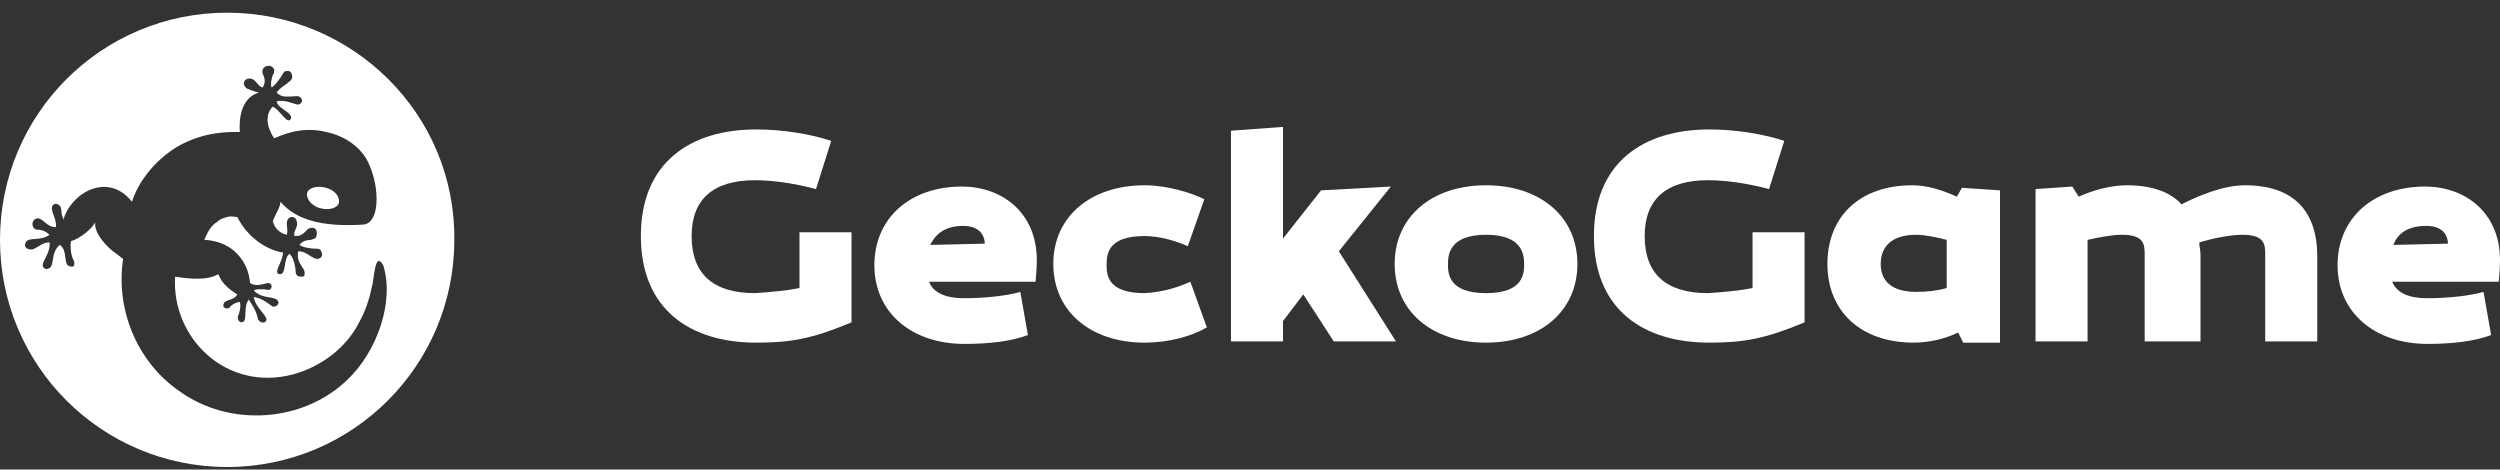<svg width="197" height="37" viewBox="0 0 197 37" fill="none" xmlns="http://www.w3.org/2000/svg">
<rect x="0" y="0" width="197" height="37" fill="#333333" stroke="none"/>
<g clip-path="url(#clip0_219_16664)">
<path d="M17.9 1C8 1 0 9 0 18.9C0 28.8 8 36.8 17.9 36.8C27.8 36.8 35.8 28.8 35.8 18.9C35.9 9 27.8 1 17.9 1ZM27.4 29.9C23.9 33.3 18.1 33.7 14.1 30.8C10.8 28.5 9.1 24.4 9.7 20.4C9.2 20 8.9 19.8 8.9 19.8C8.4 19.4 7.4 18.4 7.5 17.5C7.3 18 6.3 18.8 5.6 19C5.5 19.4 5.6 20.2 5.8 20.5C5.9 20.7 5.9 21.1 5.6 21C4.9 21 5.4 19.7 4.7 19.3C3.9 20 4.4 21.1 3.7 21.2C3.3 21.2 3.3 20.8 3.5 20.5C3.6 20.3 4 19.6 3.9 19.1C3.4 19.1 3.1 19.4 2.7 19.6C2.3 19.8 1.7 19.5 2.1 19C2.4 18.7 3.2 19 3.9 18.5C3.6 18.2 3.2 18.1 3 18.1C2.9 18.1 2.8 18.1 2.7 18C2.4 17.7 2.6 17.2 3 17.2C3.5 17.3 3.7 17.9 4.4 17.9C4.5 17.3 4 16.7 4.1 16.3C4.2 16 4.5 16 4.7 16.2C4.9 16.4 4.8 16.8 4.9 17L5 17.3C5.6 15.2 8.5 13.5 10.4 15.9C10.6 15.2 11.5 13.1 13.9 11.6C16.1 10.3 18.2 10.4 18.9 10.4C18.9 10.4 18.6 7.8 20.4 7.3C20 7.2 19.8 7.1 19.5 7C19 6.7 19.2 6.1 19.8 6.2C20.2 6.3 20.3 6.8 20.7 6.9C20.8 6.7 21 6.4 20.7 5.8C20.6 5.5 20.8 5.2 21.1 5.2C21.3 5.1 21.7 5.4 21.6 5.6C21.6 5.7 21.6 5.8 21.5 5.9C21.4 6.2 21.3 6.6 21.4 6.9C21.7 6.7 22 6.3 22.3 5.8C22.4 5.6 22.5 5.6 22.6 5.6C22.9 5.5 23.1 5.9 23 6.2C22.9 6.4 22.8 6.4 22.6 6.6C22.3 6.8 22 7 21.8 7.3C22.2 7.7 22.6 7.6 23 7.6C23.3 7.6 23.5 7.5 23.7 7.7C23.8 7.8 23.8 7.9 23.8 8C23.7 8.2 23.5 8.3 23.3 8.2C23.2 8.2 22.3 7.8 21.8 8C21.9 8.6 23.2 8.9 22.9 9.4C22.6 9.8 22.1 8.7 21.5 8.4C21.5 8.4 20.5 9.2 21.6 10.9C22.1 10.7 23.7 9.9 25.7 10.4C26.2 10.5 27.8 10.9 28.8 12.4C29.9 14.2 30.1 17.6 28.6 17.7C25.3 17.9 23.3 17.3 22.1 15.9C22.1 16.3 21.7 16.9 21.5 17.4C21.6 18 22.1 18.4 22.6 18.5C22.7 18.2 22.6 17.9 22.6 17.6C22.6 17 23.3 16.9 23.4 17.5C23.5 17.9 23.1 18.2 23.2 18.6C23.5 18.6 23.8 18.6 24.2 18.1C24.4 17.9 24.8 17.9 24.9 18.1C25 18.2 25 18.7 24.8 18.8C24.7 18.8 24.6 18.9 24.5 18.9C24.2 18.9 23.8 19 23.6 19.3C23.9 19.5 24.4 19.6 25 19.6C25.2 19.6 25.3 19.7 25.3 19.8C25.5 20.1 25.3 20.4 25 20.4C24.8 20.4 24.7 20.3 24.5 20.2C24.2 20 23.9 19.8 23.5 19.8C23.3 20.8 24.1 21.1 24 21.6C24 21.8 23.9 21.8 23.7 21.8C23.5 21.8 23.3 21.7 23.3 21.4C23.3 21.3 23.2 20.3 22.8 20C22.3 20.4 22.6 21.7 22 21.6C21.5 21.5 22.3 20.6 22.3 19.9C21 19.7 19.5 18.7 18.7 17.1C18.5 17.1 18.2 17 17.9 17.1C17.5 17.2 17.3 17.3 17.1 17.5C16.9 17.6 16.7 17.8 16.5 18.1C16.3 18.4 16.2 18.7 16.1 18.9C18.4 19 19.6 20.7 19.7 22.3C20.1 22.6 20.7 22.4 21.1 22.3C21.4 22.3 21.5 22.6 21.3 22.8C21.1 22.9 21 22.8 20.8 22.8C20.7 22.8 20.6 22.8 20.5 22.8C20.3 22.8 20.1 22.8 20 22.9C20.7 23.6 21.6 23.3 21.9 23.7C22.1 24 21.6 24.3 21.4 24.1C21 23.8 20.6 23.5 20 23.4C20.1 24.2 21 24.8 21 25.2C20.9 25.6 20.3 25.4 20.3 25C20.1 24.3 19.9 24.1 19.6 23.6C19.1 24.3 19.6 25.4 19 25.4C18.7 25.3 18.7 25 18.8 24.8C18.9 24.5 19 24.1 18.9 23.8C18.7 23.8 18.4 23.9 18.1 24.2C18.1 24.3 18 24.3 17.9 24.3C17.6 24.3 17.5 24.1 17.7 23.8C18 23.6 18.5 23.6 18.7 23.2C18.2 22.9 17.5 22.4 17.2 21.6C16.4 22.1 15 22 13.8 21.8C13.5 26.6 17.8 30.9 23.1 29.5C25.3 28.9 27.3 27.4 28.3 25.4C28.8 24.5 29.1 23.6 29.3 22.6C29.5 22.1 29.5 19.7 30.2 20.9C31.1 23.8 29.7 27.7 27.4 29.9Z" fill="white"/>
<path d="M25.2 16.4C25.9 16.6 26.6 16.4 26.7 16C26.8 15.5 26.4 15 25.7 14.8C25 14.6 24.3 14.8 24.2 15.2C24.1 15.6 24.5 16.2 25.2 16.4Z" fill="white"/>
<path d="M63 22.7V18.3H67.1V25.4C64 26.7 62.3 27 59.6 27C54.4 27 50.5 24.4 50.5 18.6C50.5 12.8 54.4 10.2 59.6 10.2C61.8 10.2 64 10.6 65.5 11.1L64.3 14.9C63.2 14.6 61.3 14.2 59.5 14.2C56.2 14.2 54.5 15.7 54.5 18.6C54.5 21.6 56.2 23.1 59.5 23.1C60.9 23 62 22.9 63 22.7Z" fill="white"/>
<path d="M81.6 22.2H73.2C73.5 22.9 74.2 23.5 76 23.5C77.6 23.5 79.4 23.3 80.4 23L81 26.4C79.7 26.9 77.9 27.1 76 27.1C71.8 27.1 68.9 24.6 68.9 20.9C68.9 17.2 71.7 14.7 75.8 14.7C78.9 14.7 81.7 16.7 81.7 20.5C81.7 21.3 81.6 22.2 81.6 22.2ZM73.3 19.3L77.6 19.2C77.6 18.8 77.4 17.8 75.9 17.8C74.4 17.8 73.7 18.5 73.3 19.3Z" fill="white"/>
<path d="M93.8 22.2L95.1 25.8C93.9 26.5 92.1 27 90.2 27C85.9 27 83 24.5 83 20.8C83 17.1 85.9 14.6 90.2 14.6C92 14.6 93.9 15.2 94.9 15.7L93.6 19.4C92.7 19 91.4 18.6 90.2 18.6C87.3 18.6 87.2 20 87.2 20.9C87.2 21.8 87.4 23.1 90.2 23.1C91.8 23 92.9 22.6 93.8 22.2Z" fill="white"/>
<path d="M97 10.3L101.1 10V18.8L104.1 15L109.6 14.7L105.5 19.8L110 26.9H105.1L102.7 23.2L101.1 25.3V26.9H97V10.3Z" fill="white"/>
<path d="M109.9 20.8C109.9 17.1 112.8 14.6 117.1 14.6C121.4 14.6 124.3 17.1 124.3 20.8C124.3 24.5 121.4 27 117.1 27C112.8 27 109.9 24.5 109.9 20.8ZM114.1 20.8C114.1 21.5 114.1 23.1 117.1 23.1C120.1 23.1 120.1 21.5 120.1 20.8C120.1 20.1 120 18.5 117.1 18.5C114.2 18.5 114.1 20.1 114.1 20.8Z" fill="white"/>
<path d="M138.1 22.7V18.3H142.2V25.4C139.1 26.7 137.4 27 134.7 27C129.5 27 125.6 24.4 125.6 18.6C125.6 12.8 129.5 10.2 134.7 10.2C136.9 10.2 139.1 10.6 140.6 11.1L139.4 14.9C138.3 14.6 136.4 14.2 134.6 14.2C131.3 14.2 129.6 15.7 129.6 18.6C129.6 21.6 131.3 23.1 134.6 23.1C136 23 137.1 22.9 138.1 22.7Z" fill="white"/>
<path d="M154.3 26.2C153.3 26.7 152 27 150.8 27C146.6 27 144 24.5 144 20.8C144 17.1 146.5 14.6 150.7 14.6C151.9 14.6 153.1 15 154.2 15.5L154.6 14.8L157.6 15V27H154.7L154.3 26.2ZM153.4 22.7V18.9C152.6 18.7 151.7 18.5 151 18.5C148.6 18.5 148.2 19.9 148.2 20.8C148.2 21.7 148.6 23 151 23C151.9 23 152.7 22.9 153.4 22.7Z" fill="white"/>
<path d="M160.4 14.9L163.3 14.7L163.8 15.5C164.9 15 166.3 14.6 167.6 14.6C169.5 14.6 171 15.1 171.9 16.1C173.1 15.5 175.1 14.6 176.9 14.6C180.7 14.6 182.6 16.6 182.6 20.2V26.9H178.5V20.1C178.5 19.3 178.5 18.5 176.7 18.5C175.7 18.5 174.3 18.8 173.3 19.1C173.3 19.4 173.4 19.7 173.4 20.1V26.9H169V20.1C169 19.3 169 18.5 167.2 18.5C166.4 18.5 165.4 18.7 164.5 18.9V26.9H160.4V14.9Z" fill="white"/>
<path d="M196.9 22.2H188.5C188.8 22.9 189.5 23.5 191.3 23.5C192.9 23.5 194.7 23.3 195.7 23L196.3 26.4C195 26.9 193.2 27.1 191.3 27.1C187.1 27.1 184.2 24.6 184.2 20.9C184.2 17.2 187 14.7 191.1 14.7C194.2 14.7 197 16.7 197 20.5C197 21.3 196.9 22.2 196.9 22.2ZM188.6 19.3L192.9 19.2C192.9 18.8 192.7 17.8 191.2 17.8C189.6 17.8 188.9 18.5 188.6 19.3Z" fill="white"/>
</g>
<defs>
<clipPath id="clip0_219_16664">
<rect width="197" height="35.9" fill="white" transform="translate(0 0.9)"/>
</clipPath>
</defs>
</svg>

